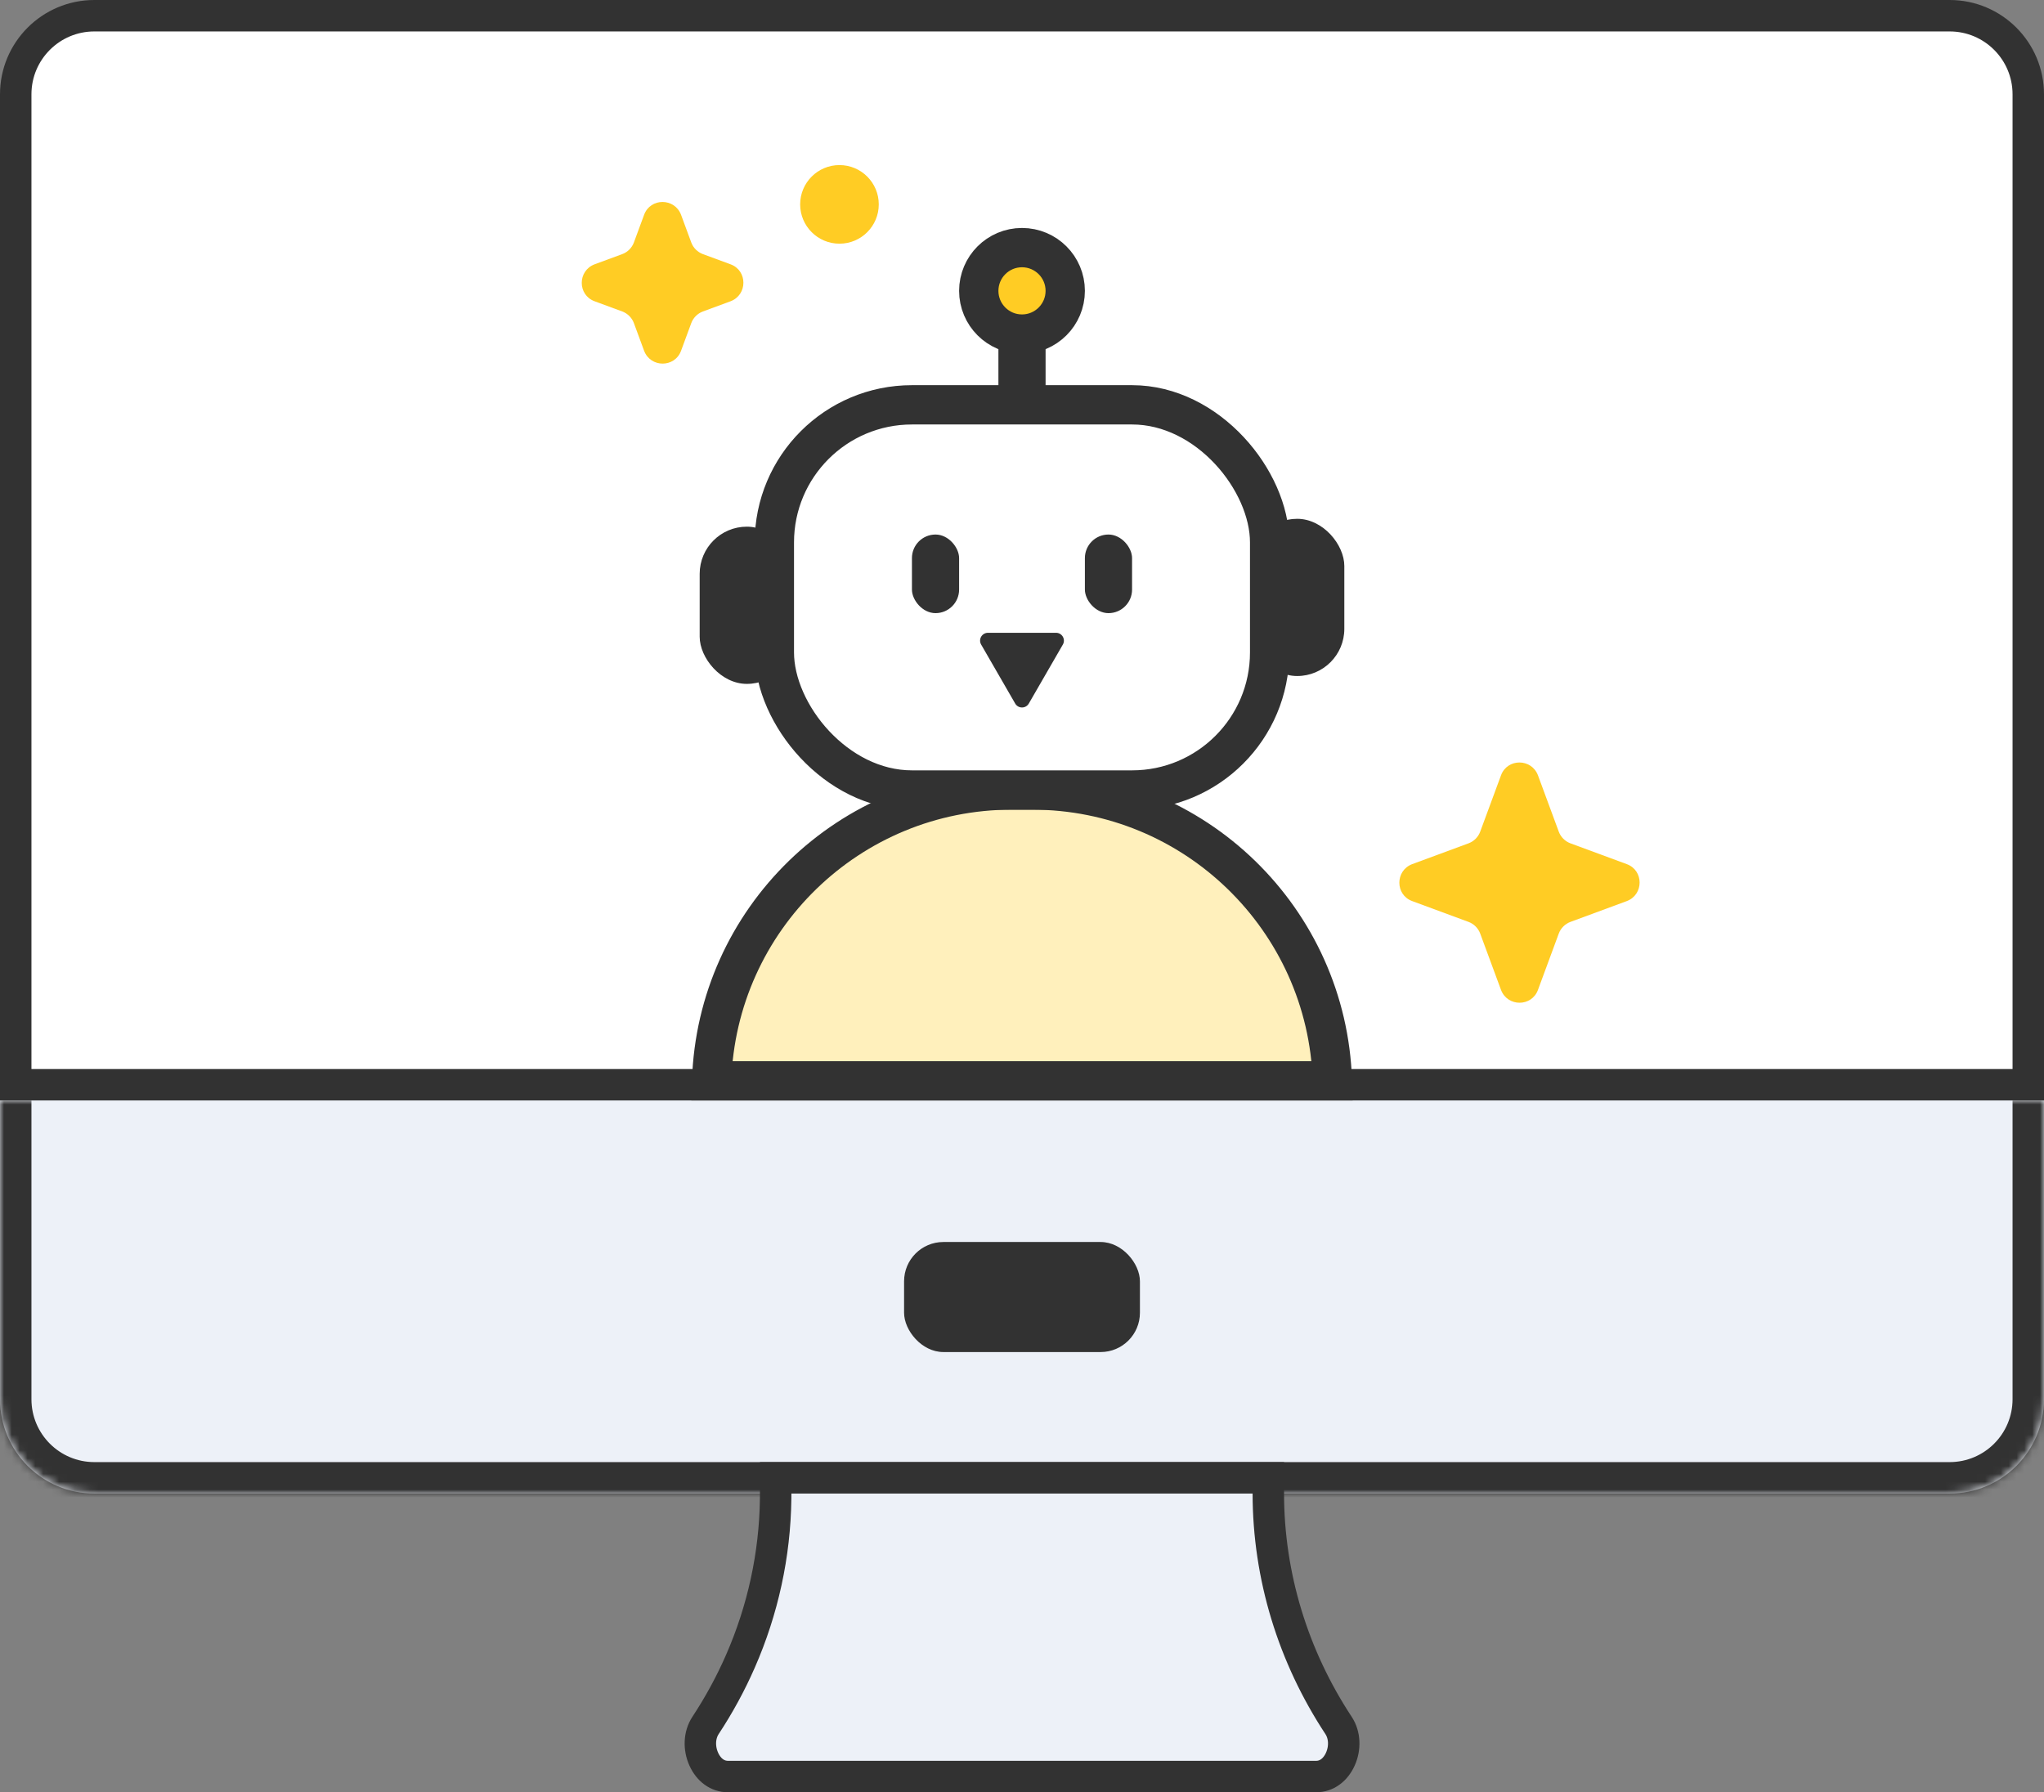 <svg width="260" height="228" viewBox="0 0 260 228" fill="none" xmlns="http://www.w3.org/2000/svg">
<rect x="0" y="0" width="260" height="228" fill="#808080" stroke="none"/>
<path d="M12 2H248C253.523 2 258 6.477 258 12V138H2V12C2 6.477 6.477 2 12 2Z" fill="white" stroke="#323232" stroke-width="4"/>
<mask id="path-2-inside-1_2053_3388" fill="white">
<path d="M0 140H260V178C260 184.627 254.627 190 248 190H12C5.373 190 0 184.627 0 178V140Z"/>
</mask>
<path d="M0 140H260V178C260 184.627 254.627 190 248 190H12C5.373 190 0 184.627 0 178V140Z" fill="#EDF1F8"/>
<path d="M0 140H260H0ZM264 178C264 186.837 256.837 194 248 194H12C3.163 194 -4 186.837 -4 178H4C4 182.418 7.582 186 12 186H248C252.418 186 256 182.418 256 178H264ZM12 194C3.163 194 -4 186.837 -4 178V140H4V178C4 182.418 7.582 186 12 186V194ZM264 140V178C264 186.837 256.837 194 248 194V186C252.418 186 256 182.418 256 178V140H264Z" fill="#323232" mask="url(#path-2-inside-1_2053_3388)"/>
<path d="M161.333 188V189.991C161.339 200.515 164.485 210.724 170.266 219.5C171.076 220.73 171.124 222.391 170.491 223.793C169.865 225.178 168.735 226 167.435 226H92.58C91.279 226 90.148 225.178 89.522 223.79C88.888 222.386 88.937 220.724 89.748 219.493C91.45 216.91 92.93 214.193 94.169 211.366C97.046 204.805 98.571 197.782 98.662 190.678L98.667 189.989V188H161.333Z" fill="#EDF1F8" stroke="#323232" stroke-width="4"/>
<rect x="115" y="158" width="30" height="14" rx="5" fill="#323232"/>
<path d="M106.781 31C109.543 31 111.781 28.761 111.781 26C111.781 23.239 109.543 21 106.781 21C104.02 21 101.781 23.239 101.781 26C101.781 28.761 104.02 31 106.781 31Z" fill="#FFCC24"/>
<path d="M81.931 27.325C82.731 25.15 85.806 25.15 86.631 27.325L87.931 30.85C88.181 31.525 88.731 32.075 89.406 32.325L92.931 33.625C95.106 34.425 95.106 37.5 92.931 38.325L89.406 39.625C88.731 39.875 88.181 40.425 87.931 41.1L86.631 44.625C85.831 46.8 82.756 46.8 81.931 44.625L80.631 41.1C80.381 40.425 79.831 39.875 79.156 39.625L75.631 38.325C73.456 37.525 73.456 34.45 75.631 33.625L79.156 32.325C79.831 32.075 80.381 31.525 80.631 30.85L81.931 27.325Z" fill="#FFCC24"/>
<path d="M190.931 98.631C191.731 96.456 194.806 96.456 195.631 98.631L198.281 105.806C198.531 106.481 199.081 107.031 199.756 107.281L206.931 109.931C209.106 110.731 209.106 113.806 206.931 114.631L199.756 117.281C199.081 117.531 198.531 118.081 198.281 118.756L195.631 125.931C194.831 128.106 191.756 128.106 190.931 125.931L188.281 118.756C188.031 118.081 187.481 117.531 186.806 117.281L179.631 114.631C177.456 113.831 177.456 110.756 179.631 109.931L186.806 107.281C187.481 107.031 188.031 106.481 188.281 105.806L190.931 98.631Z" fill="#FFCC24"/>
<path d="M128.728 100.5H131.272C151.974 100.5 168.831 116.956 169.479 137.5H90.522C91.169 116.956 108.026 100.5 128.728 100.5Z" fill="#FFF0BC" stroke="#323232" stroke-width="5"/>
<circle cx="130" cy="37" r="5.5" fill="#FFCC24" stroke="#323232" stroke-width="5"/>
<rect x="159" y="66" width="12" height="20" rx="6" fill="#323232"/>
<rect x="89" y="67" width="12" height="20" rx="6" fill="#323232"/>
<rect x="98.5" y="51.5" width="63" height="49" rx="17.5" fill="white" stroke="#323232" stroke-width="5"/>
<rect x="116" y="68" width="6" height="10" rx="3" fill="#323232"/>
<rect x="138" y="68" width="6" height="10" rx="3" fill="#323232"/>
<path d="M130.866 89.5C130.481 90.167 129.519 90.167 129.134 89.5L124.804 82C124.419 81.333 124.9 80.5 125.67 80.5L134.33 80.5C135.1 80.5 135.581 81.333 135.196 82L130.866 89.5Z" fill="#323232"/>
<rect x="127" y="43" width="6" height="8" fill="#323232"/>
</svg>
